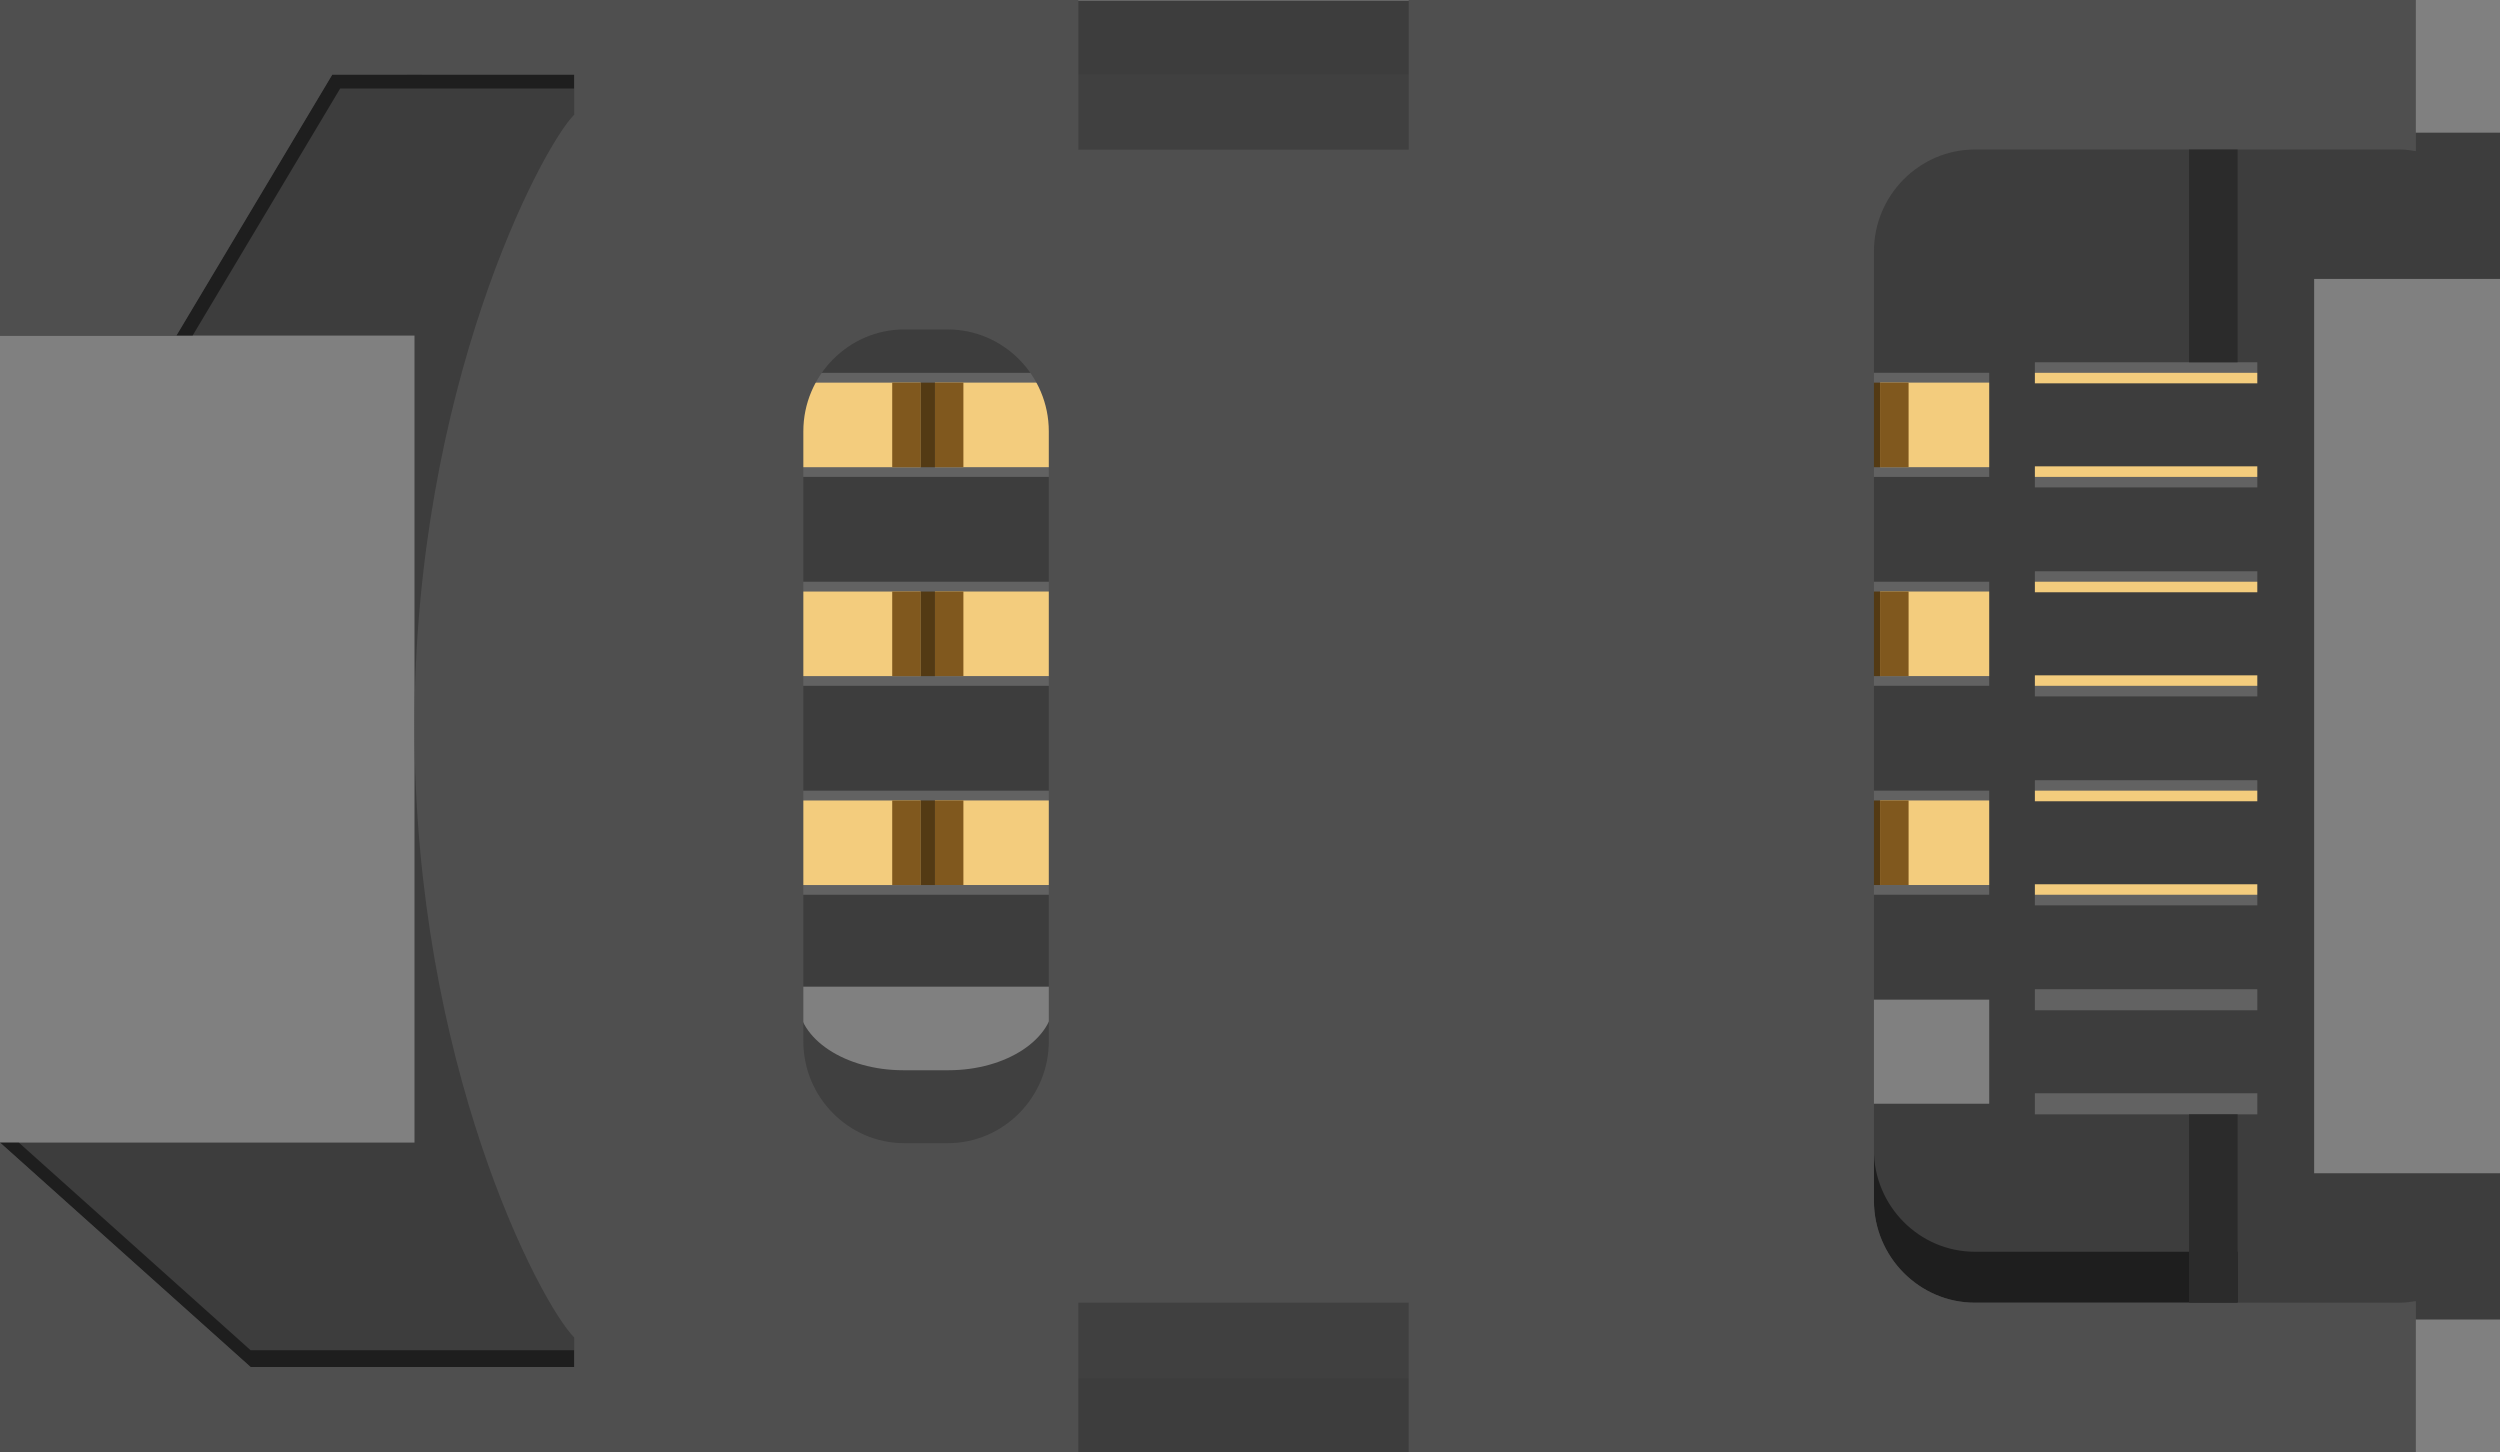 <?xml version="1.0" encoding="utf-8"?>
<!-- Generator: Adobe Illustrator 15.0.1, SVG Export Plug-In . SVG Version: 6.00 Build 0)  -->
<!DOCTYPE svg PUBLIC "-//W3C//DTD SVG 1.1//EN" "http://www.w3.org/Graphics/SVG/1.1/DTD/svg11.dtd">
<svg version="1.1" id="Ebene_1" xmlns="http://www.w3.org/2000/svg" xmlns:xlink="http://www.w3.org/1999/xlink" x="0px" y="0px"
	 width="84.189px" height="48.903px" viewBox="0 0 84.189 48.903" enable-background="new 0 0 84.189 48.903" xml:space="preserve">
<rect x="0" y="0" width="84.189" height="48.903" fill="#808080" stroke="none"/>
<rect x="35.484" y="1.262" opacity="0.5" width="13.42" height="46.208"/>
<path opacity="0.5" d="M35.484,33.705c0,1.285-1.595,2.336-3.543,2.336h-1.525c-1.949,0-3.543-1.051-3.543-2.336v2.902
	c0,1.285,1.595,2.336,3.543,2.336h1.525c1.949,0,3.543-1.051,3.543-2.336V33.705z"/>
<rect x="67.266" y="32.751" opacity="0.35" fill="#2B2B2B" width="10.01" height="5.283"/>
<rect x="21.939" y="5.035" opacity="0.35" fill="#2B2B2B" width="54.936" height="27.135"/>
<rect x="67.266" y="26.626" fill="#F3CC7D" width="10.01" height="3.505"/>
<rect x="67.266" y="19.59" fill="#F3CC7D" width="10.01" height="3.505"/>
<rect x="67.266" y="12.555" fill="#F3CC7D" width="10.01" height="3.505"/>
<g>
	<g>
		<path fill="#3D3D3D" d="M24.967,33.227h14.377V8.496H24.967V33.227z M36.489,26.626v3.505h-10.01v-3.505H36.489z M36.489,19.59
			v3.505h-10.01V19.59H36.489z M36.489,12.555v3.505h-10.01v-3.505H36.489z"/>
	</g>
</g>
<g>
	<g>
		<rect x="26.471" y="26.957" fill="#F3CC7D" width="4.534" height="2.847"/>
		<rect x="30.046" y="26.957" fill="#80581E" width="0.959" height="2.847"/>
		<rect x="31.484" y="26.956" fill="#F3CC7D" width="4.534" height="2.847"/>
		<rect x="31.484" y="26.956" fill="#80581E" width="0.959" height="2.847"/>
		<rect x="31.005" y="26.957" fill="#533A14" width="0.479" height="2.847"/>
	</g>
</g>
<g>
	<g>
		<rect x="26.471" y="19.921" fill="#F3CC7D" width="4.534" height="2.847"/>
		<rect x="30.046" y="19.921" fill="#80581E" width="0.959" height="2.847"/>
		<rect x="31.484" y="19.92" fill="#F3CC7D" width="4.534" height="2.847"/>
		<rect x="31.484" y="19.92" fill="#80581E" width="0.959" height="2.847"/>
		<rect x="31.005" y="19.921" fill="#533A14" width="0.479" height="2.847"/>
	</g>
</g>
<g>
	<g>
		<rect x="26.471" y="12.886" fill="#F3CC7D" width="4.534" height="2.847"/>
		<rect x="30.046" y="12.886" fill="#80581E" width="0.959" height="2.847"/>
		<rect x="31.484" y="12.885" fill="#F3CC7D" width="4.534" height="2.847"/>
		<rect x="31.484" y="12.885" fill="#80581E" width="0.959" height="2.847"/>
		<rect x="31.005" y="12.886" fill="#533A14" width="0.479" height="2.847"/>
	</g>
</g>
<g>
	<g>
		<rect x="55.635" y="26.957" fill="#F3CC7D" width="7.199" height="2.847"/>
		<rect x="61.875" y="26.957" fill="#80581E" width="0.959" height="2.847"/>
		<rect x="63.314" y="26.956" fill="#F3CC7D" width="4.533" height="2.847"/>
		<rect x="63.314" y="26.956" fill="#80581E" width="0.959" height="2.847"/>
		<rect x="62.834" y="26.957" fill="#533A14" width="0.48" height="2.847"/>
	</g>
</g>
<g>
	<g>
		<rect x="55.635" y="19.921" fill="#F3CC7D" width="7.199" height="2.847"/>
		<rect x="61.875" y="19.921" fill="#80581E" width="0.959" height="2.847"/>
		<rect x="63.314" y="19.92" fill="#F3CC7D" width="4.533" height="2.847"/>
		<rect x="63.314" y="19.92" fill="#80581E" width="0.959" height="2.847"/>
		<rect x="62.834" y="19.921" fill="#533A14" width="0.48" height="2.847"/>
	</g>
</g>
<g>
	<g>
		<rect x="55.635" y="12.886" fill="#F3CC7D" width="7.199" height="2.847"/>
		<rect x="61.875" y="12.886" fill="#80581E" width="0.959" height="2.847"/>
		<rect x="63.314" y="12.885" fill="#F3CC7D" width="4.533" height="2.847"/>
		<rect x="63.314" y="12.885" fill="#80581E" width="0.959" height="2.847"/>
		<rect x="62.834" y="12.886" fill="#533A14" width="0.48" height="2.847"/>
	</g>
</g>
<rect x="33.743" y="46.42" fill="#3D3D3D" width="16.703" height="2.483"/>
<rect x="33.743" y="0.02" fill="#3D3D3D" width="16.703" height="2.484"/>
<g>
	<g>
		<polygon fill="#3D3D3D" points="0,11.301 13.958,11.301 13.958,38.477 0,38.477 0,48.903 20.89,48.903 20.89,0.02 0,0.02 		"/>
	</g>
</g>
<g>
	<g>
		<path fill="#3D3D3D" d="M60.525,2.504v10.051h6.463v3.505h-6.463v3.53h6.463v3.505h-6.463v3.531h6.463v3.505h-6.463v3.533h6.463
			v3.505h-6.463v8.378H77.93V2.504H60.525z M76.016,37.525h-7.49v-0.709h7.49V37.525z M76.016,34.021h-7.49v-0.709h7.49V34.021z
			 M76.016,30.488h-7.49v-0.709h7.49V30.488z M76.016,26.983h-7.49v-0.709h7.49V26.983z M76.016,23.451h-7.49v-0.709h7.49V23.451z
			 M76.016,19.946h-7.49v-0.709h7.49V19.946z M76.016,16.414h-7.49v-0.709h7.49V16.414z M76.016,12.909h-7.49V12.2h7.49V12.909z"/>
	</g>
</g>
<path opacity="0.2" fill="none" stroke="#FFFFFF" stroke-width="0.5" stroke-miterlimit="10" d="M20.019,3.86
	c-1.11,1.12-5.38,9.22-5.38,20.59c0,11.374,4.222,19.424,5.38,20.592"/>
<line fill="none" stroke="#333333" stroke-width="0.5" stroke-miterlimit="10" x1="13.958" y1="48.903" x2="13.958" y2="46.036"/>
<line fill="none" stroke="#333333" stroke-width="0.5" stroke-miterlimit="10" x1="13.958" y1="2.512" x2="13.958" y2="0.02"/>
<polygon opacity="0.5" points="0,38.477 8.439,46.036 19.338,46.036 19.338,45.469 8.439,45.469 0.633,38.477 "/>
<g opacity="0.5">
	<g>
		<polygon points="5.939,11.301 6.486,11.301 11.455,2.982 19.338,2.982 19.338,2.512 11.189,2.512 		"/>
	</g>
</g>
<path opacity="0.5" d="M63.105,38.722c0,1.888,1.529,3.431,3.4,3.431h14.322c0.182,0,0.354-0.026,0.527-0.054v1.716
	c-0.174,0.027-0.346,0.054-0.527,0.054H66.506c-1.871,0-3.4-1.544-3.4-3.431V38.722z"/>
<rect x="75.352" y="39.51" fill="#3D3D3D" width="8.838" height="4.926"/>
<rect x="75.352" y="4.468" fill="#3D3D3D" width="8.838" height="4.925"/>
<path fill="#4F4F4F" d="M0,11.301h5.939l5.25-8.789h8.149V3.86c-1.11,1.12-5.38,9.22-5.38,20.59c0,11.374,4.222,19.424,5.38,20.592
	v0.993H8.439L0,38.477v10.427h19.338h2.976h14v-5.035h11.125v5.035h33.916v-5.089c-0.174,0.027-0.346,0.054-0.527,0.054H66.506
	c-1.871,0-3.4-1.544-3.4-3.431V8.466c0-1.887,1.529-3.431,3.4-3.431h14.322c0.182,0,0.354,0.026,0.527,0.055V0H47.439v5.035H36.314
	V0h-15.25h-1.726H0V11.301z M31.918,11.095c1.871,0,3.401,1.544,3.401,3.431v20.541c0,1.887-1.531,3.43-3.401,3.43h-1.464
	c-1.871,0-3.401-1.543-3.401-3.43V14.525c0-1.887,1.531-3.431,3.401-3.431H31.918z"/>
<rect x="73.717" y="37.525" fill="#2B2B2B" width="1.635" height="6.343"/>
<rect x="73.717" y="5.035" fill="#2B2B2B" width="1.635" height="7.165"/>
</svg>
